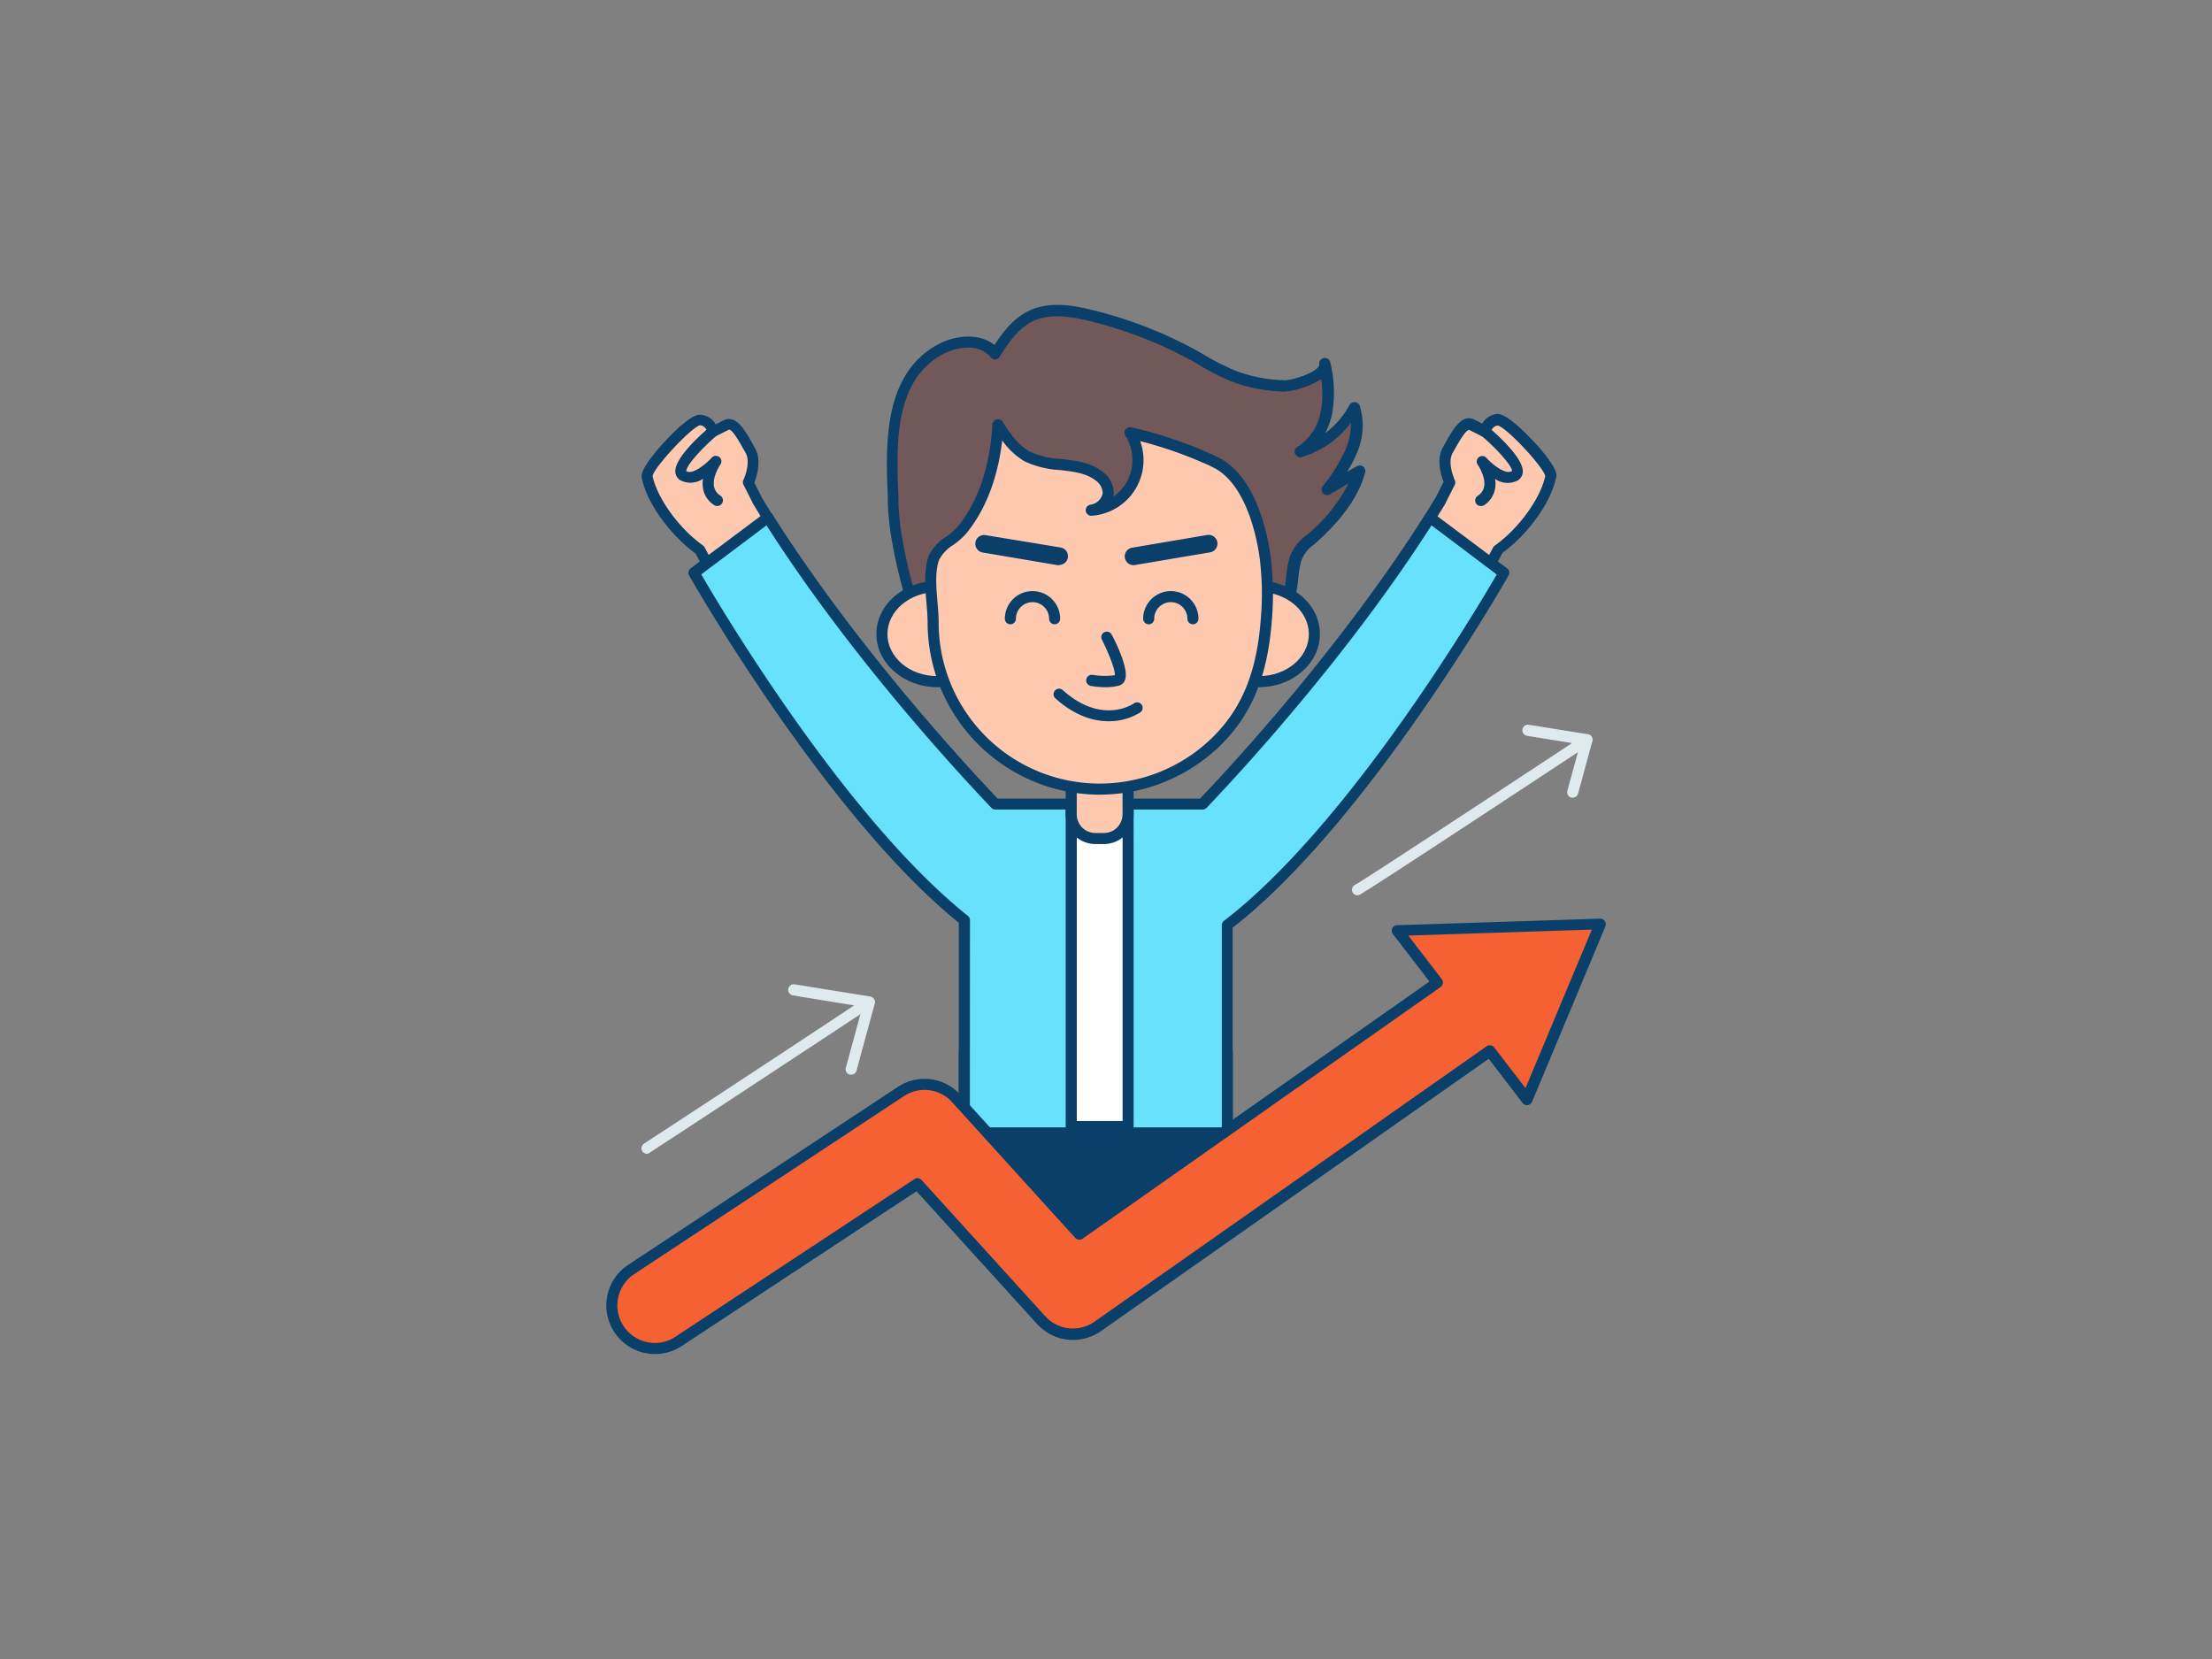 <svg xmlns="http://www.w3.org/2000/svg" viewBox="0 0 400 300"><rect x="0" y="0" width="400" height="300" fill="#808080" stroke="none"/><g id="_494_motivation_outline" data-name="#494_motivation_outline"><path d="M260.53,90.41l1.63-3.22s-1.7-3.53-.33-5.85,2.76-5.31,4.37-4.48S268.51,78,268.51,78a2.86,2.86,0,0,1,2.34-2.09c1.81-.1,9.91,8.67,9.58,10.26-1,4.65-5.22,10.18-9.54,13.26L262.7,115,252,104.35Z" fill="#ffc9b0"/><path d="M262.7,116a1,1,0,0,1-.7-.29l-10.7-10.67a1,1,0,0,1-.15-1.23l8.5-13.91,1.4-2.76c-.45-1.15-1.4-4.11-.08-6.33l.55-1c1.29-2.25,2.9-5.07,5.14-3.91l1.37.7a3.45,3.45,0,0,1,2.76-1.74c2-.07,6.6,5,7.49,6,3.43,4,3.22,5,3.13,5.41-1.06,5.15-5.67,10.76-9.74,13.73l-8.08,15.37a1,1,0,0,1-.74.52Zm-9.43-11.82,9.18,9.16L270,99a1.12,1.12,0,0,1,.31-.34c4.33-3.09,8.24-8.48,9.12-12.57-.35-1.69-7.06-8.86-8.59-9.14-1,.06-1.35,1.3-1.36,1.36a1,1,0,0,1-1.39.64s-.71-.34-2.35-1.18c-.53-.27-1.85,2-2.48,3.13-.19.33-.38.66-.57,1-.9,1.51,0,4.06.37,4.91a1,1,0,0,1,0,.88l-1.63,3.22a.43.43,0,0,1,0,.07Zm7.26-13.79h0Zm18.91-4.3Z" fill="#093f68"/><path d="M268.51,78s7.72,6.52,5.45,8-5.9-2.52-5.9-2.52,3.25,4.63-.3,7" fill="#ffc9b0"/><path d="M267.76,91.5a1,1,0,0,1-.83-.44,1,1,0,0,1,.27-1.39A2.51,2.51,0,0,0,268.37,88c.34-1.8-1.12-3.92-1.13-3.94a1,1,0,0,1,1.56-1.25c1,1.1,3.44,3.12,4.61,2.36.11-.75-2.51-3.83-5.54-6.39a1,1,0,0,1,1.29-1.53c1.5,1.27,6.37,5.59,6.21,8.11a1.89,1.89,0,0,1-.87,1.49,3.93,3.93,0,0,1-4.14-.25,5.21,5.21,0,0,1,0,1.76,4.43,4.43,0,0,1-2,3A1,1,0,0,1,267.76,91.5Z" fill="#093f68"/><polygon points="174.38 217.2 195.86 229.09 221.94 217.2 221.94 190.22 174.38 190.22 174.38 217.2" fill="#093f68"/><path d="M195.86,230.09a.94.94,0,0,1-.48-.13L173.9,218.07a1,1,0,0,1-.52-.87v-27a1,1,0,0,1,1-1h47.56a1,1,0,0,1,1,1v27a1,1,0,0,1-.59.91L196.28,230A1,1,0,0,1,195.86,230.09Zm-20.48-13.48L195.91,228l25-11.41V191.22H175.38Z" fill="#093f68"/><path d="M136.92,90.41l-1.63-3.22s1.7-3.53.33-5.85-2.76-5.31-4.37-4.48S128.94,78,128.94,78a2.86,2.86,0,0,0-2.34-2.09c-1.81-.1-9.91,8.67-9.58,10.26,1,4.65,5.22,10.18,9.54,13.26L134.75,115l10.69-10.67Z" fill="#ffc9b0"/><path d="M134.75,116h-.15a1,1,0,0,1-.74-.52l-8.07-15.37c-4.08-3-8.69-8.58-9.75-13.73C116,86,115.75,85,119.17,81c.89-1,5.42-6.14,7.49-6a3.45,3.45,0,0,1,2.76,1.74l1.37-.7c2.25-1.15,3.85,1.65,5.14,3.91l.55,1c1.32,2.22.37,5.19-.08,6.33l1.4,2.76,8.5,13.91a1,1,0,0,1-.15,1.23l-10.7,10.67A1,1,0,0,1,134.75,116ZM118,86.07c.88,4.09,4.79,9.48,9.12,12.57a1.12,1.12,0,0,1,.31.34L135,113.36l9.18-9.16-8.11-13.27a.43.43,0,0,1,0-.07l-1.63-3.22a1,1,0,0,1,0-.88c.41-.85,1.27-3.4.37-4.91-.19-.31-.38-.64-.57-1-.63-1.11-1.94-3.4-2.48-3.13-1.64.84-2.35,1.17-2.35,1.17a1,1,0,0,1-.85,0,1,1,0,0,1-.54-.64s-.38-1.29-1.43-1.35C125.08,77.21,118.37,84.38,118,86.07Zm0,0Z" fill="#093f68"/><path d="M128.94,78s-7.72,6.52-5.45,8,5.9-2.52,5.9-2.52-3.25,4.63.3,7" fill="#ffc9b0"/><path d="M129.69,91.5a1,1,0,0,1-.56-.17,4.43,4.43,0,0,1-2-3,5.21,5.21,0,0,1,0-1.76,3.93,3.93,0,0,1-4.14.25,1.89,1.89,0,0,1-.87-1.49c-.16-2.52,4.71-6.84,6.21-8.11a1,1,0,0,1,1.29,1.53c-3,2.56-5.65,5.64-5.5,6.46,1.13.69,3.57-1.33,4.57-2.43a1,1,0,0,1,1.56,1.25s-1.47,2.14-1.13,3.94a2.51,2.51,0,0,0,1.17,1.67,1,1,0,0,1,.27,1.39A1,1,0,0,1,129.69,91.5Z" fill="#093f68"/><path d="M272,103.62s-25.3,44.74-50,63.69v37.55H174.38V166.42c-24.35-19.41-48.89-62.8-48.89-62.8l13.37-10.05c14.71,23.22,33.59,43.92,41.12,51.84h37.49c7.53-7.92,26.4-28.62,41.12-51.84Z" fill="#68e1fd"/><path d="M221.94,205.86H174.38a1,1,0,0,1-1-1v-38c-24.1-19.45-48.52-62.35-48.76-62.79a1,1,0,0,1,.27-1.29l13.37-10a1,1,0,0,1,1.44.27c14.5,22.87,33.08,43.32,40.71,51.37H217c7.62-8,26.19-28.48,40.71-51.38a1,1,0,0,1,1.45-.26l13.37,10a1,1,0,0,1,.26,1.29c-.25.45-25.41,44.67-49.89,63.69v37.06A1,1,0,0,1,221.94,205.86Zm-46.56-2h45.56V167.31a1,1,0,0,1,.39-.79c22.52-17.26,45.86-56.66,49.33-62.63L258.86,95c-14.72,23-33.29,43.32-40.66,51.08a1,1,0,0,1-.73.31H180a1.06,1.06,0,0,1-.73-.31c-7.37-7.77-26-28.13-40.66-51.08l-11.8,8.87c3.41,5.87,26.05,44.09,48.22,61.75a1,1,0,0,1,.37.78Z" fill="#093f68"/><rect x="193.71" y="145.41" width="10.27" height="58.31" fill="#fff"/><path d="M204,204.71H193.71a1,1,0,0,1-1-1v-58.3a1,1,0,0,1,1-1H204a1,1,0,0,1,1,1v58.3A1,1,0,0,1,204,204.71Zm-9.28-2H203v-56.3h-8.28Z" fill="#093f68"/><path d="M162.12,97a51.32,51.32,0,0,1-.61-6c-.39-9.56-1.29-22.63,8.61-27.88,3.15-1.66,7.59-1.93,9.8.86,1.7-2.69,3.59-5.47,6.46-6.84,3.27-1.57,7.13-1,10.65-.14a77.17,77.17,0,0,1,18.56,7.15,68.88,68.88,0,0,0,7.5,3.85,28.42,28.42,0,0,0,9.18,1.75c1.41,0,7.69-1.69,7.21-4a22,22,0,0,1,.35,8.74,10.53,10.53,0,0,1-4.7,7.15,16.35,16.35,0,0,0,9.67-7.92,11.24,11.24,0,0,1-.53,7.9A32.11,32.11,0,0,1,240,88.46l5.77-3.37c-1.28,4.66-4.5,8.41-8,11.65-1.58,1.48-3.15,2.4-3.69,4.51-.61,2.41-.52,5-1.29,7.35a40.33,40.33,0,0,1-4,8.66c-6.38,10.46-17.65,17.54-30,17.54a35.12,35.12,0,0,1-27.11-13.37,40.17,40.17,0,0,1-7.45-14.73A96.24,96.24,0,0,1,162.12,97Z" fill="#725858"/><path d="M198.85,135.8A36.36,36.36,0,0,1,171,122.06a41.45,41.45,0,0,1-7.63-15.1,95.21,95.21,0,0,1-2.2-9.83h0a51.54,51.54,0,0,1-.62-6.09l0-1c-.4-9.48-.94-22.45,9.19-27.82,3.15-1.67,7.39-2,10.09.15,1.63-2.48,3.51-4.86,6.2-6.15,3.6-1.73,7.74-1.08,11.31-.21a77.82,77.82,0,0,1,18.81,7.24l1.74,1a45.91,45.91,0,0,0,5.65,2.84,27.32,27.32,0,0,0,8.83,1.68c1,0,4.92-1.06,6-2.38a.6.6,0,0,0,.19-.44h0a1,1,0,0,1,2-.4h0a22.59,22.59,0,0,1,.35,9.14,13.34,13.34,0,0,1-1.27,3.63,15.23,15.23,0,0,0,4.38-5.07,1,1,0,0,1,1-.53,1,1,0,0,1,.87.67,12.26,12.26,0,0,1-.56,8.61,21.51,21.51,0,0,1-1.73,3.3l1.81-1a1,1,0,0,1,1.46,1.13c-1.43,5.22-5.15,9.22-8.23,12.11-.34.32-.68.62-1,.91a6.15,6.15,0,0,0-2.38,3.11,24.56,24.56,0,0,0-.52,3.2,21.28,21.28,0,0,1-.79,4.22,41.41,41.41,0,0,1-4,8.87C223,128.9,211.12,135.8,198.85,135.8ZM175,62.87A9.78,9.78,0,0,0,170.59,64c-9,4.77-8.52,16.52-8.12,26l0,1a47.75,47.75,0,0,0,.6,5.86h0a91.55,91.55,0,0,0,2.15,9.62,39.08,39.08,0,0,0,7.26,14.36,34.32,34.32,0,0,0,26.33,13c11.58,0,22.77-6.54,29.18-17.06a39.82,39.82,0,0,0,3.86-8.44,20.64,20.64,0,0,0,.7-3.85,28.19,28.19,0,0,1,.57-3.45,8,8,0,0,1,3-4.13c.32-.28.64-.55,1-.86a29.07,29.07,0,0,0,6.75-8.65l-3.38,2a1,1,0,0,1-1.3-1.46,31.35,31.35,0,0,0,4.14-6.65,11.71,11.71,0,0,0,.95-4.84,17.19,17.19,0,0,1-8.88,6.19,1,1,0,0,1-1.2-.56,1,1,0,0,1,.41-1.26,9.51,9.51,0,0,0,4.23-6.47,17.65,17.65,0,0,0,.08-5.8,15,15,0,0,1-6.68,2.27,29.65,29.65,0,0,1-9.52-1.82,48.46,48.46,0,0,1-5.9-3l-1.71-1A75.84,75.84,0,0,0,196.79,58c-3.23-.78-6.94-1.38-10,.07-2.59,1.24-4.34,3.77-6.05,6.48A1,1,0,0,1,180,65a1,1,0,0,1-.84-.38A5.07,5.07,0,0,0,175,62.87Z" fill="#093f68"/><path d="M193.71,141.35H204a0,0,0,0,1,0,0v5.91a4.36,4.36,0,0,1-4.36,4.36h-1.55a4.36,4.36,0,0,1-4.36-4.36v-5.91A0,0,0,0,1,193.71,141.35Z" fill="#ffc9b0"/><path d="M199.62,152.63h-1.55a5.38,5.38,0,0,1-5.36-5.37v-5.91a1,1,0,0,1,1-1H204a1,1,0,0,1,1,1v5.91A5.38,5.38,0,0,1,199.62,152.63Zm-4.91-10.28v4.91a3.37,3.37,0,0,0,3.36,3.37h1.55a3.37,3.37,0,0,0,3.37-3.37v-4.91Z" fill="#093f68"/><ellipse cx="169.48" cy="114.66" rx="9.98" ry="8.6" fill="#ffc9b0"/><path d="M169.48,124.26c-6,0-11-4.3-11-9.6s4.93-9.6,11-9.6,11,4.31,11,9.6S175.54,124.26,169.48,124.26Zm0-17.2c-4.95,0-9,3.41-9,7.6s4,7.6,9,7.6,9-3.41,9-7.6S174.44,107.06,169.48,107.06Z" fill="#093f68"/><ellipse cx="227.68" cy="114.66" rx="9.98" ry="8.6" fill="#ffc9b0"/><path d="M227.68,124.26c-6.06,0-11-4.3-11-9.6s4.92-9.6,11-9.6,11,4.31,11,9.6S233.74,124.26,227.68,124.26Zm0-17.2c-5,0-9,3.41-9,7.6s4,7.6,9,7.6,9-3.41,9-7.6S232.63,107.06,227.68,107.06Z" fill="#093f68"/><path d="M220.34,83.9c-.7-.4-1.44-.75-2.18-1.08a75.31,75.31,0,0,0-13.81-4.58,9.08,9.08,0,0,1-6.95,14,3.58,3.58,0,0,0,3-3,4,4,0,0,0-1.7-3.13c-3.57-2.78-9-1.38-13-3.54-2.31-1.25-3.84-3.53-5.28-5.73-.37,6.72-2.18,13.76-6.51,19.06-1.45,1.78-4.36,2.94-5.11,5.12-1.16,3.39-.11,8.11-.11,11.64a30.11,30.11,0,0,0,51.11,21.58c6.33-6.17,8.52-13.73,9.15-22.3a54,54,0,0,0-.22-11.08C228,95.12,225.68,87,220.34,83.9Z" fill="#ffc9b0"/><path d="M198.85,143.7a31.15,31.15,0,0,1-31.11-31.11c0-1.06-.1-2.24-.2-3.49-.25-2.92-.5-5.94.36-8.48A8.47,8.47,0,0,1,171.18,97a11.93,11.93,0,0,0,2-1.76c4.66-5.7,6-13.19,6.28-18.48a1,1,0,0,1,.74-.91,1,1,0,0,1,1.1.42c1.3,2,2.78,4.24,4.92,5.4A15.5,15.5,0,0,0,191.92,83c2.58.29,5.25.59,7.4,2.27a4.82,4.82,0,0,1,2.08,4,4.35,4.35,0,0,1-.06.52,8,8,0,0,0,2.6-3,8.2,8.2,0,0,0-.43-8,1,1,0,0,1,1.07-1.52,76.7,76.7,0,0,1,14,4.65A25,25,0,0,1,220.84,83h0c6.4,3.69,8.38,13.56,8.93,17.63A53.94,53.94,0,0,1,230,112c-.74,10.22-3.65,17.29-9.45,22.93A31.36,31.36,0,0,1,198.85,143.7ZM181.23,79.64c-.61,5.23-2.28,11.67-6.49,16.82a13.4,13.4,0,0,1-2.35,2.08,7,7,0,0,0-2.59,2.73c-.74,2.14-.5,5-.27,7.66.11,1.3.21,2.52.21,3.66a29.11,29.11,0,0,0,49.41,20.86c5.42-5.27,8.15-11.95,8.85-21.65a52,52,0,0,0-.21-10.87c-.4-3-2.15-12.83-7.94-16.16h0a21.37,21.37,0,0,0-2.1-1,74.06,74.06,0,0,0-11.57-4,10.08,10.08,0,0,1-8.7,13.49,1,1,0,0,1-.27-2,2.61,2.61,0,0,0,2.2-2.11,2.92,2.92,0,0,0-1.31-2.28c-1.72-1.33-4-1.59-6.4-1.87a17.18,17.18,0,0,1-6.43-1.58A13.06,13.06,0,0,1,181.23,79.64Z" fill="#093f68"/><path d="M200,124.27a16.31,16.31,0,0,1-2.74-.23,1,1,0,1,1,.34-2,13.66,13.66,0,0,0,4,.06c.09-.9-1-3.76-2.34-6.42a1,1,0,0,1,.43-1.35,1,1,0,0,1,1.34.42c1,1.89,3.19,6.48,2.37,8.31a1.58,1.58,0,0,1-1.1.93A9.74,9.74,0,0,1,200,124.27Z" fill="#093f68"/><path d="M190.71,112.89a1,1,0,0,1-1-1,3,3,0,0,0-6,0,1,1,0,0,1-2,0,5,5,0,0,1,10,0A1,1,0,0,1,190.71,112.89Z" fill="#093f68"/><path d="M215.72,112.89a1,1,0,0,1-1-1,3,3,0,0,0-6,0,1,1,0,0,1-2,0,5,5,0,0,1,10,0A1,1,0,0,1,215.72,112.89Z" fill="#093f68"/><path d="M191.52,102.2a1.24,1.24,0,0,1-.27,0l-13.56-2.29a1.59,1.59,0,0,1,.53-3.14L191.78,99a1.59,1.59,0,0,1-.26,3.16Z" fill="#093f68"/><path d="M205,102.2a1.59,1.59,0,0,1-.27-3.16l13.56-2.3a1.59,1.59,0,0,1,.54,3.14l-13.57,2.29Z" fill="#093f68"/><path d="M200.44,130.42c-2.64,0-6-.92-9.59-4.13a1,1,0,0,1,1.33-1.5c7.08,6.34,12.64,2.56,12.87,2.4a1,1,0,0,1,1.16,1.63A10.73,10.73,0,0,1,200.44,130.42Z" fill="#093f68"/><path d="M289.37,167.07l-36.7,1.19,7.25,9.43-64.74,45.46L173,198.65a7.79,7.79,0,0,0-10-1.27l-48.77,32.18a7.79,7.79,0,1,0,8.57,13l43.2-28.51,22.37,24.65a7.78,7.78,0,0,0,10.24,1.14L269.42,190l6.7,8.72Z" fill="#f56132"/><path d="M118.42,244.85a8.79,8.79,0,0,1-4.84-16.12l48.77-32.18A8.74,8.74,0,0,1,173.69,198l21.64,23.85,63.16-44.36-6.62-8.6a1,1,0,0,1-.11-1,1,1,0,0,1,.87-.58l36.71-1.19a1,1,0,0,1,.85.43,1,1,0,0,1,.1,1l-13.24,31.69a1,1,0,0,1-.8.6,1,1,0,0,1-.92-.38l-6.12-8-70.13,49.25a8.79,8.79,0,0,1-11.55-1.29l-21.79-24-42.49,28A8.75,8.75,0,0,1,118.42,244.85Zm48.78-47.76a6.8,6.8,0,0,0-3.75,1.13L114.68,230.4a6.79,6.79,0,0,0,3.74,12.45,6.7,6.7,0,0,0,3.73-1.13l43.2-28.5a1,1,0,0,1,1.29.16L189,238a6.78,6.78,0,0,0,8.92,1l70.91-49.8a1,1,0,0,1,1.37.21l5.66,7.36,12-28.67-33.2,1.08,6.06,7.88a1,1,0,0,1-.22,1.43L195.76,224a1,1,0,0,1-1.32-.15l-22.23-24.5A6.74,6.74,0,0,0,167.2,197.09Z" fill="#093f68"/><path d="M117,208.65a1,1,0,0,1-.84-.45,1,1,0,0,1,.29-1.39c12.85-8.38,31.73-20.83,38-25L143.39,180a1,1,0,0,1,.31-2l13.66,2.2a1,1,0,0,1,.82.77,1,1,0,0,1-.43,1c-.24.16-24.64,16.27-40.19,26.42A1,1,0,0,1,117,208.65Z" fill="#dfeaef"/><path d="M153.91,194.33l-.26,0a1,1,0,0,1-.7-1.23l3.29-12.1a1,1,0,0,1,1.93.52l-3.29,12.11A1,1,0,0,1,153.91,194.33Z" fill="#dfeaef"/><path d="M245.48,161.9a1,1,0,0,1-.39-1.92c1.33-.7,23.37-15.17,39.18-25.61l-8.13-1.31a1,1,0,1,1,.32-2l10.67,1.71a1,1,0,0,1,.39,1.82c-15.22,10-40.87,26.95-41.73,27.23A1.12,1.12,0,0,1,245.48,161.9Z" fill="#dfeaef"/><path d="M284.4,144.24a1.09,1.09,0,0,1-.26,0,1,1,0,0,1-.71-1.23l2.57-9.45a1,1,0,1,1,1.93.52l-2.57,9.45A1,1,0,0,1,284.4,144.24Z" fill="#dfeaef"/></g></svg>